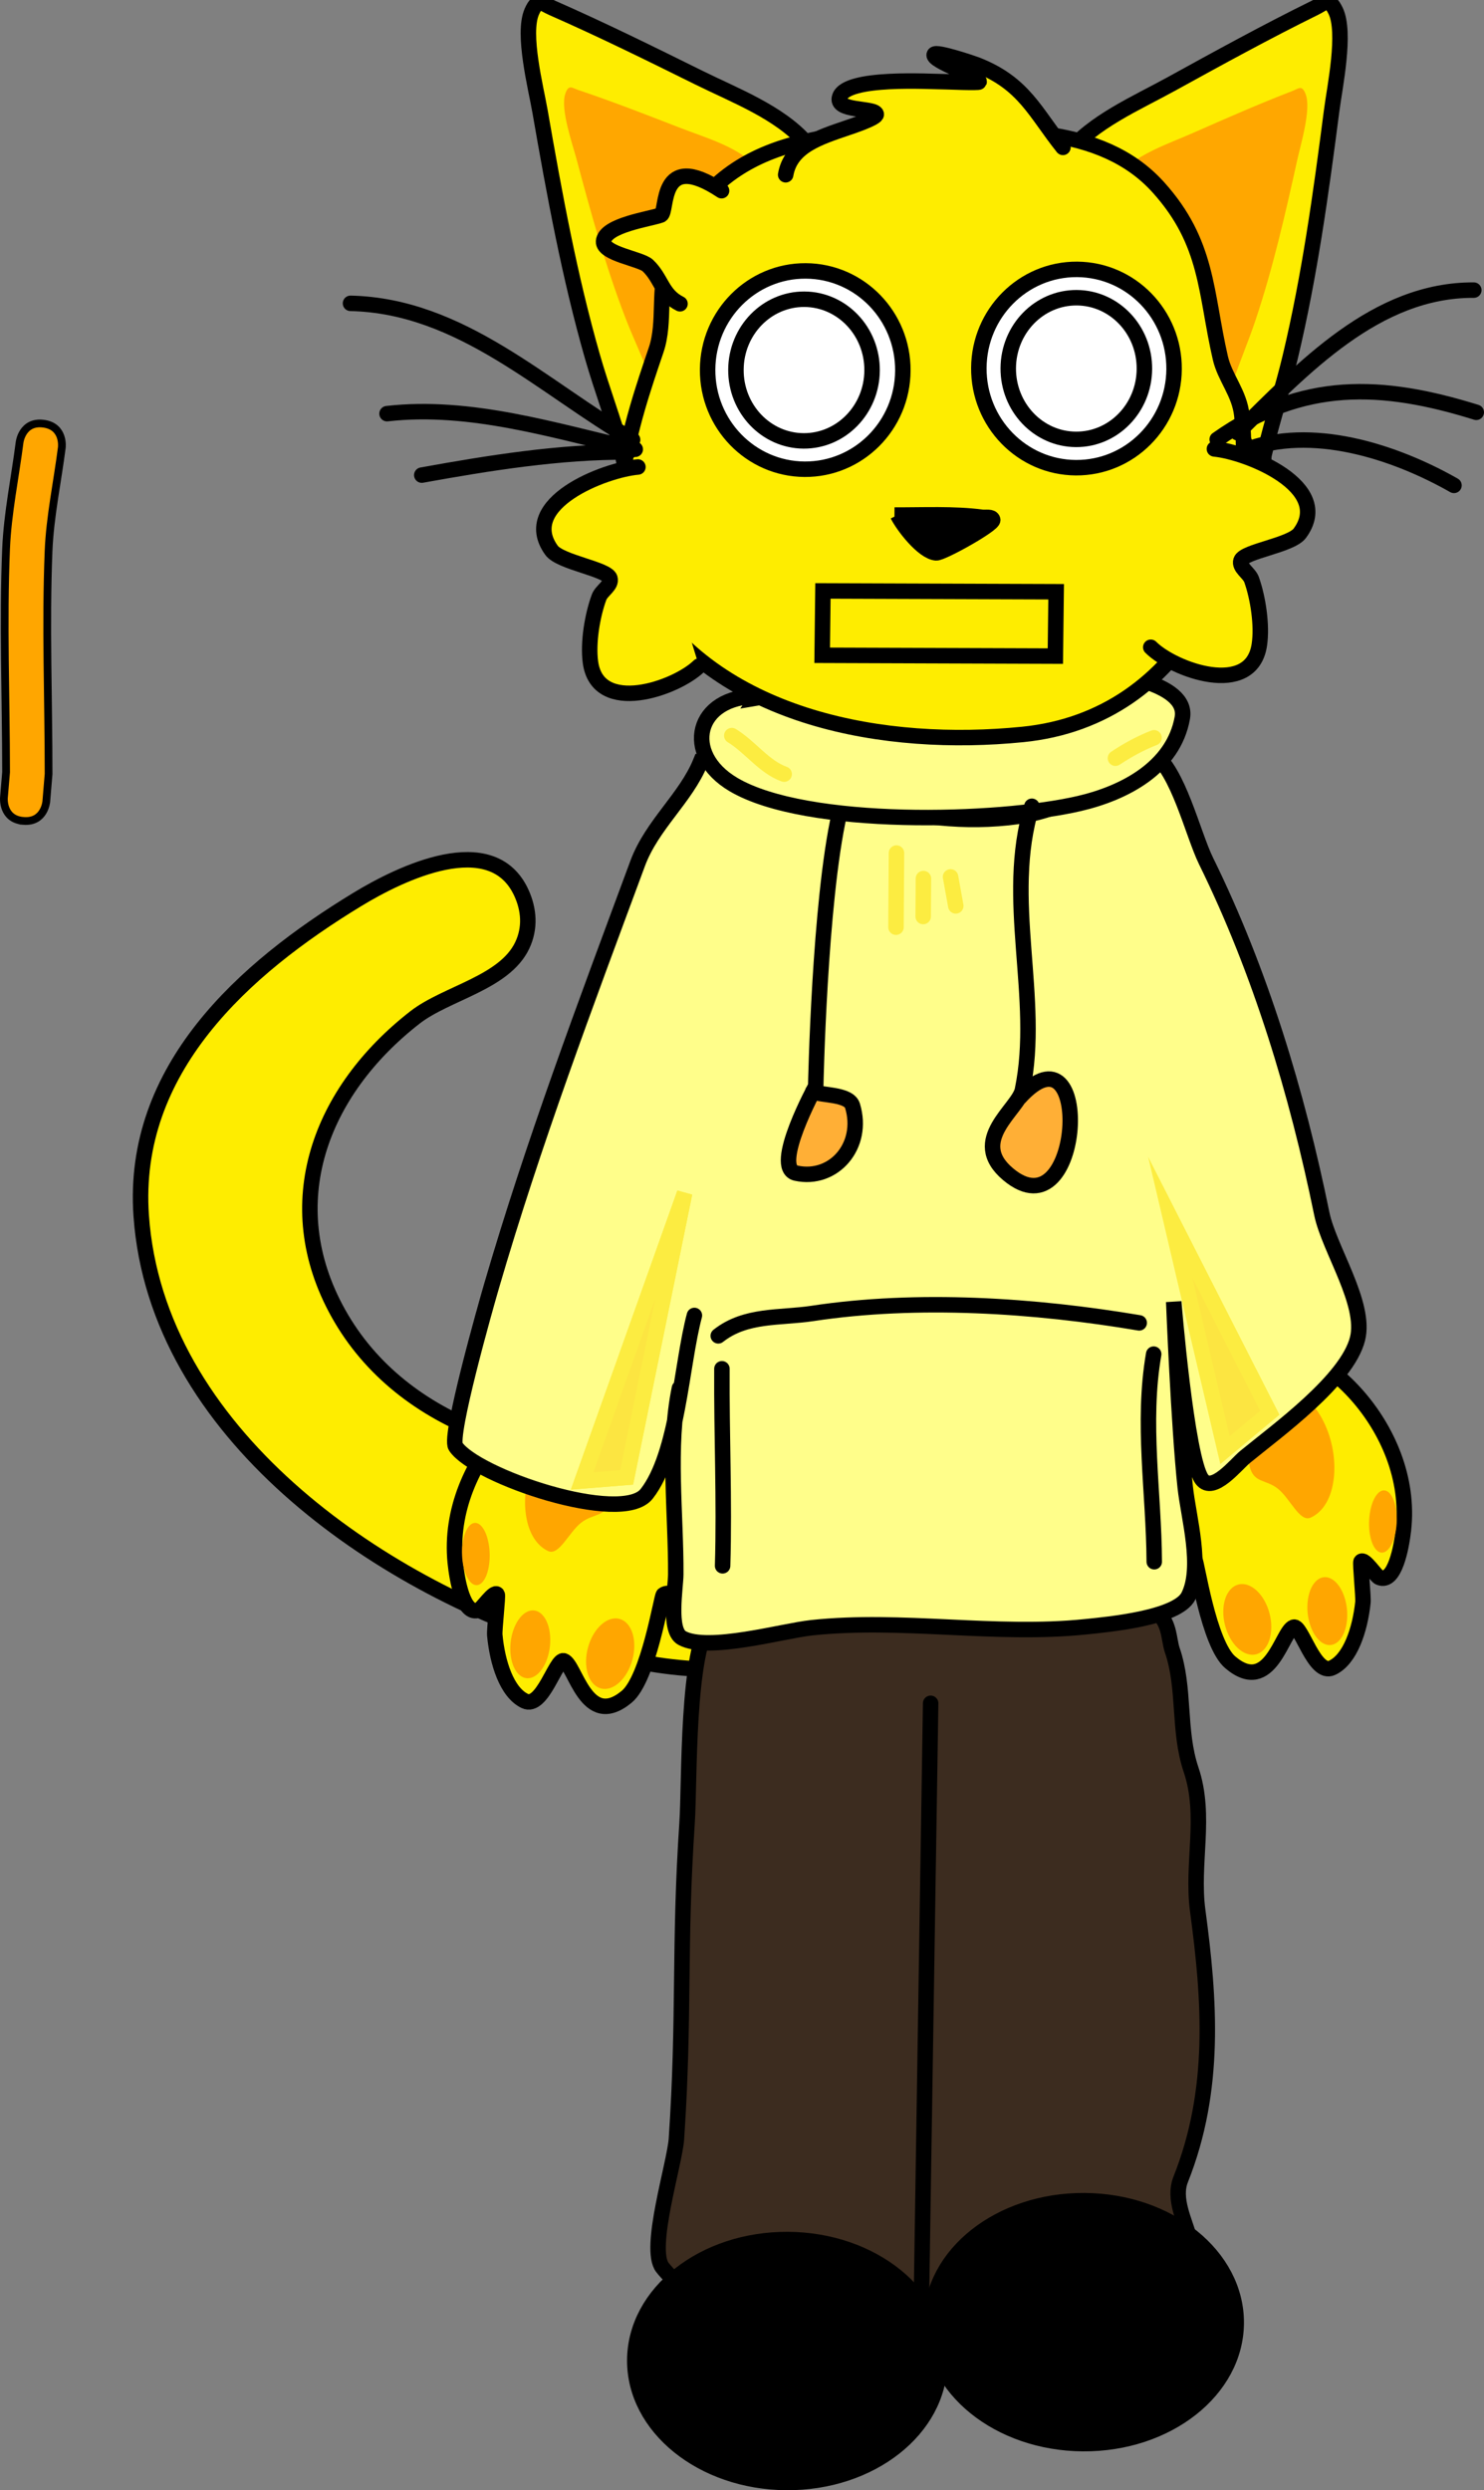 <svg version="1.1" xmlns="http://www.w3.org/2000/svg" xmlns:xlink="http://www.w3.org/1999/xlink" width="191.881" height="321.851" viewBox="0,0,191.881,321.851"><rect x="0" y="0" width="191.881" height="321.851" fill="#808080" stroke="none"/><g transform="translate(-200.709,-37.148)"><g data-paper-data="{&quot;isPaintingLayer&quot;:true}" fill-rule="nonzero" stroke-linejoin="miter" stroke-miterlimit="10" stroke-dasharray="" stroke-dashoffset="0" style="mix-blend-mode: normal"><path d="M301.411,251.248c-7.824,3.454 -19.757,0.71 -27.717,-1.784c-24.076,-7.546 -52.75,-27.135 -54.726,-55.178c-1.336,-18.967 13.275,-31.969 27.948,-40.891c5.567,-3.385 17.376,-9.137 21.194,-0.882c1.016,2.197 1.189,4.59 0.119,6.835c-2.311,4.849 -9.797,6.136 -13.861,9.296c-12.28,9.55 -17.804,24.048 -9.933,38.203c8.334,14.988 27.062,20.194 43.048,18.122c8.264,-1.071 16.444,-4.984 24.992,-2.712c25.344,6.737 5.435,26.558 -9.844,29.293z" fill="#feed00" stroke="#000000" stroke-width="2" stroke-linecap="round"/><path d="M294.104,246.56c5.741,-0.072 13.512,-1.181 19.287,-2.014c6.296,-0.909 14.811,0.095 21.256,0.136c3.786,0.024 12.386,-0.79 15.371,0.769c1.932,1.01 1.795,3.606 2.256,4.946c1.715,4.977 0.724,10.406 2.441,15.48c2.028,5.994 0.034,12.104 0.861,18.243c1.547,11.476 2.409,23.129 -2.202,34.704c-2.016,5.062 6.187,11.229 -2.693,14.274c-3.144,1.078 -10.973,8.018 -14.459,7.996c-5.057,-0.032 -11.172,-5.025 -17.358,-6.157c-7.877,-1.442 -18.31,2.851 -24.186,1.276c-2.941,-0.788 -6.792,-4.061 -8.312,-5.999c-1.906,-2.43 1.589,-13.398 1.808,-16.649c1.076,-15.986 0.299,-24.808 1.373,-40.808c0.353,-5.258 -0.067,-22.545 3.137,-26.205z" fill="#3c2c1f" stroke="#000000" stroke-width="2" stroke-linecap="round"/><g stroke-width="2"><path d="M353.375,221.888c2.894,-3.371 6.486,-9.704 10.263,-10.584c7.161,-1.669 20.043,10.225 18.533,23.592c-0.247,2.189 -1.115,6.979 -3.13,6.13c-0.44,-0.186 -1.954,-2.56 -2.351,-2.042c-0.13,0.17 0.319,4.571 0.248,5.246c-0.378,3.597 -1.656,7.395 -3.989,8.477c-2.288,1.061 -3.974,-5.562 -4.974,-5.253c-1.5,0.465 -2.995,8.957 -8.19,4.545c-2.811,-2.388 -4.321,-13.03 -4.582,-13.241c-1.352,-1.094 -5.49,3.243 -8.657,-3.693c-2.912,-6.379 3.221,-13.878 6.632,-13.469z" fill="#feed00" stroke="#000000" stroke-linecap="round"/><path d="M372.932,229.518c-0.484,1.939 -1.509,3.225 -2.766,3.782c-1.392,0.617 -2.623,-2.425 -4.171,-3.695c-1.615,-1.326 -3.2,-0.693 -3.731,-3.024c-0.437,-1.92 -0.462,-3.973 -0.001,-5.819c1.02,-4.085 4.236,-5.436 7.182,-3.019c2.946,2.418 4.508,7.689 3.488,11.774z" fill="#ffa600" stroke="none" stroke-linecap="butt"/><path d="M353.365,233.682c-0.355,2.332 -2.02,3.374 -3.72,2.326c-1.7,-1.048 -2.79,-3.789 -2.435,-6.121c0.355,-2.332 2.02,-3.374 3.72,-2.326c1.7,1.048 2.79,3.789 2.436,6.121z" fill="#ffa600" stroke="none" stroke-linecap="butt"/><path d="M365.024,248.324c-0.35,2.301 -1.994,3.328 -3.673,2.293c-1.678,-1.035 -2.756,-3.74 -2.406,-6.041c0.35,-2.301 1.994,-3.328 3.673,-2.293c1.678,1.035 2.756,3.74 2.406,6.041z" fill="#ffa600" stroke="none" stroke-linecap="butt"/><path d="M374.832,246.919c-0.345,2.27 -1.745,3.42 -3.126,2.569c-1.381,-0.852 -2.221,-3.382 -1.876,-5.653c0.345,-2.27 1.745,-3.42 3.126,-2.569c1.381,0.852 2.221,3.382 1.876,5.653z" fill="#ffa600" stroke="none" stroke-linecap="butt"/><path d="M381.212,234.841c-0.326,2.146 -1.349,3.418 -2.283,2.842c-0.935,-0.576 -1.428,-2.783 -1.102,-4.929c0.326,-2.146 1.349,-3.418 2.283,-2.842c0.935,0.576 1.428,2.783 1.102,4.929z" fill="#ffa600" stroke="none" stroke-linecap="butt"/></g><g stroke-width="2"><path d="M288.731,226.138c3.415,-0.365 9.452,7.212 6.458,13.553c-3.255,6.895 -7.338,2.505 -8.703,3.581c-0.263,0.207 -1.91,10.829 -4.751,13.181c-5.251,4.345 -6.637,-4.165 -8.131,-4.649c-0.995,-0.322 -2.767,6.278 -5.041,5.188c-2.319,-1.111 -3.548,-4.926 -3.88,-8.527c-0.062,-0.675 0.443,-5.07 0.315,-5.242c-0.39,-0.523 -1.934,1.831 -2.377,2.011c-2.026,0.823 -2.832,-3.977 -3.051,-6.17c-1.338,-13.385 11.696,-25.113 18.835,-23.352c3.765,0.929 7.276,7.307 10.127,10.715z" fill="#feed00" stroke="#000000" stroke-linecap="round"/><path d="M272.516,222.077c2.977,-2.38 6.175,-0.987 7.143,3.11c0.437,1.851 0.386,3.904 -0.076,5.818c-0.56,2.323 -2.137,1.671 -3.769,2.976c-1.564,1.25 -2.834,4.276 -4.218,3.641c-1.25,-0.573 -2.258,-1.872 -2.718,-3.817c-0.968,-4.098 0.661,-9.349 3.638,-11.729z" fill="#ffa600" stroke="none" stroke-linecap="butt"/><path d="M290.903,232.131c1.713,-1.026 3.365,0.036 3.69,2.373c0.325,2.337 -0.801,5.063 -2.514,6.089c-1.713,1.026 -3.365,-0.036 -3.69,-2.373c-0.325,-2.337 0.801,-5.063 2.514,-6.089z" fill="#ffa600" stroke="none" stroke-linecap="butt"/><path d="M279.026,246.702c1.692,-1.013 3.323,0.034 3.643,2.34c0.32,2.306 -0.791,4.996 -2.483,6.01c-1.692,1.013 -3.323,-0.034 -3.643,-2.34c-0.32,-2.306 0.791,-4.996 2.483,-6.01z" fill="#ffa600" stroke="none" stroke-linecap="butt"/><path d="M268.703,245.553c1.392,-0.834 2.776,0.334 3.092,2.609c0.316,2.275 -0.556,4.794 -1.948,5.628c-1.392,0.834 -2.776,-0.334 -3.092,-2.609c-0.316,-2.275 0.556,-4.794 1.948,-5.628z" fill="#ffa600" stroke="none" stroke-linecap="butt"/><path d="M261.695,234.107c0.942,-0.564 1.948,0.721 2.247,2.871c0.299,2.15 -0.223,4.35 -1.165,4.915c-0.942,0.564 -1.948,-0.721 -2.247,-2.871c-0.299,-2.15 0.223,-4.35 1.165,-4.915z" fill="#ffa600" stroke="none" stroke-linecap="butt"/></g><path d="M290.495,207.166c-1.699,6.338 -2.127,17.903 -6.173,23.058c-3.227,4.111 -22.167,-2.273 -24.702,-6.128c-0.882,-1.341 3.911,-18.218 4.621,-20.652c5.447,-18.671 12.14,-36.402 18.914,-54.691c1.86,-5.021 6.222,-8.428 8.144,-13.145l1.175,0.052c13.02,2.701 24.718,8.639 38.578,7.168c5.547,-0.589 9.632,-2.505 13.69,-6.327c0.928,-0.874 3.61,-2.972 5.053,-2.003c3.249,2.179 5.151,10.47 6.857,13.936c7.033,14.294 11.766,29.948 14.961,45.567c0.935,4.573 5.779,11.62 4.621,16.191c-1.356,5.354 -10.388,11.859 -14.534,15.26c-1.154,0.946 -4.179,4.802 -5.599,2.875c-1.978,-2.683 -3.63,-22.928 -3.63,-22.928c0,0 0.636,16.023 1.486,23.967c0.417,3.896 2.305,10.319 0.417,14.069c-1.438,2.856 -10.417,3.67 -13.307,3.968c-11.687,1.208 -23.721,-1.124 -35.399,0.123c-3.796,0.405 -13.411,3.171 -16.775,1.328c-1.793,-0.982 -0.819,-6.469 -0.808,-8.217c0.049,-7.691 -1.084,-16.532 0.472,-24.06" fill="#fffe8a" stroke="#000000" stroke-width="2" stroke-linecap="round"/><path d="M298.551,127.358c14.073,-2.381 27.748,-4.84 42.116,-3.618c3.064,0.261 13.76,1.469 12.916,6.187c-1.147,6.412 -7.458,9.705 -13.294,11.067c-10.521,2.455 -35.327,3.119 -44.744,-2.448c-6.702,-3.962 -4.897,-11.457 3.151,-11.405z" fill="#fffe8a" stroke="#000000" stroke-width="2" stroke-linecap="round"/><g stroke-width="2" stroke-linecap="round"><path d="M303.904,55.966c-12.447,4.982 -13.789,18.019 -17.341,29.229c-0.39,1.232 -3.554,12.09 -4.843,11.91c-0.535,-0.075 -0.374,-1.016 -0.52,-1.536c-1.159,-4.144 -2.704,-8.193 -3.893,-12.345c-2.968,-10.361 -4.92,-21.04 -6.77,-31.669c-0.531,-3.052 -2.327,-10.023 -1.067,-12.899c0.808,-1.843 1.383,-1.041 2.636,-0.491c6.44,2.826 12.734,5.936 19.036,9.053c4.628,2.289 10.293,4.418 13.776,8.35z" fill="#feed00" stroke="#000000"/><path d="M297.561,58.692c-7.931,4.019 -8.055,12.71 -9.746,20.323c-0.186,0.837 -1.64,8.194 -2.503,8.151c-0.358,-0.018 -0.307,-0.649 -0.433,-0.985c-1.008,-2.67 -2.265,-5.254 -3.294,-7.927c-2.567,-6.671 -4.481,-13.611 -6.325,-20.524c-0.529,-1.985 -2.123,-6.485 -1.459,-8.458c0.426,-1.265 0.853,-0.769 1.713,-0.479c4.42,1.49 8.759,3.177 13.104,4.867c3.191,1.241 7.058,2.316 9.589,4.71z" fill="#ffa700" stroke="none"/></g><g stroke-width="2" stroke-linecap="round"><path d="M338.718,56.969c3.308,-4.081 8.875,-6.455 13.398,-8.944c6.159,-3.389 12.311,-6.771 18.622,-9.877c1.228,-0.604 1.768,-1.43 2.655,0.375c1.385,2.818 -0.105,9.861 -0.502,12.933c-1.383,10.699 -2.867,21.454 -5.379,31.934c-1.007,4.2 -2.373,8.312 -3.35,12.503c-0.123,0.527 0.079,1.459 -0.452,1.558c-1.281,0.237 -4.916,-10.473 -5.359,-11.686c-4.039,-11.044 -5.95,-24.01 -18.602,-28.443z" fill="#feed00" stroke="#000000"/><path d="M345.545,59.475c2.424,-2.502 6.24,-3.745 9.373,-5.125c4.267,-1.879 8.529,-3.753 12.879,-5.435c0.847,-0.327 1.252,-0.842 1.732,0.403c0.75,1.943 -0.646,6.508 -1.088,8.514c-1.54,6.987 -3.149,14.004 -5.421,20.781c-0.911,2.715 -2.054,5.352 -2.944,8.063c-0.112,0.341 -0.033,0.969 -0.39,1.003c-0.86,0.081 -2.635,-7.206 -2.857,-8.033c-2.022,-7.532 -2.526,-16.209 -10.625,-19.877z" fill="#ffa700" stroke="none"/></g><path d="M320.064,53.929c10.438,0.067 22.944,-0.857 30.414,7.425c6.462,7.164 6.071,13.561 8.02,22.051c0.599,2.608 2.483,4.545 2.78,7.441c1.802,17.556 -7.033,39.088 -28.322,41.226c-17.83,1.791 -38.874,-1.998 -48.873,-17.518c-6.244,-9.691 -1.731,-22.754 1.467,-32.181c1.239,-3.652 0.14,-7.938 1.586,-11.778c5.661,-15.033 18.821,-16.483 33.279,-16.39z" fill="#feed00" stroke="#000000" stroke-width="2" stroke-linecap="round"/><path d="M357.73,95.171c4.286,0.417 15.475,4.91 11.04,10.902c-1.154,1.559 -7.228,2.329 -7.604,3.528c-0.282,0.899 1.061,1.582 1.375,2.471c0.842,2.378 1.375,5.905 1.002,8.411c-1.027,6.897 -11.077,3.274 -14.041,0.32" fill="#feed00" stroke="#000000" stroke-width="2" stroke-linecap="round"/><path d="M291.091,123.241c-3.002,2.916 -13.098,6.41 -14.036,-0.5c-0.341,-2.511 0.237,-6.031 1.11,-8.398c0.326,-0.884 1.678,-1.55 1.407,-2.453c-0.361,-1.204 -6.424,-2.051 -7.558,-3.625c-4.359,-6.049 6.888,-10.398 11.179,-10.76" fill="#feed00" stroke="#000000" stroke-width="2" stroke-linecap="round"/><path d="M246.03,76.354c14.316,0.307 24.92,10.93 36.475,17.631" fill="none" stroke="#000000" stroke-width="2" stroke-linecap="round"/><path d="M250.752,90.613c10.778,-1.234 21.732,2.232 32.096,4.605" fill="none" stroke="#000000" stroke-width="2" stroke-linecap="round"/><path d="M255.245,98.554c8.699,-1.57 17.871,-3.047 26.723,-2.99" fill="none" stroke="#000000" stroke-width="2" stroke-linecap="round"/><path d="M360.732,93.081c8.435,-8.327 17.899,-18.501 30.539,-18.436" fill="none" stroke="#000000" stroke-width="2" stroke-linecap="round"/><path d="M358.09,93.943c11.012,-7.76 21.289,-7.309 33.5,-3.506" fill="none" stroke="#000000" stroke-width="2" stroke-linecap="round"/><path d="M361.596,95.372c8.623,-3.385 19.435,0.139 27.112,4.51" fill="none" stroke="#000000" stroke-width="2" stroke-linecap="round"/><path d="M316.363,103.713c3.72,0.024 7.638,-0.192 11.328,0.292c0.468,0.061 1.274,-0.134 1.379,0.326c0.138,0.603 -6.553,4.335 -7.319,4.273c-1.725,-0.139 -4.303,-3.534 -4.97,-4.888z" fill="#000000" stroke="#000000" stroke-width="2" stroke-linecap="round"/><path d="M317.447,85.06c-0.045,7.078 -5.733,12.78 -12.704,12.735c-6.971,-0.045 -12.585,-5.819 -12.539,-12.897c0.045,-7.078 5.733,-12.78 12.704,-12.735c6.971,0.045 12.585,5.819 12.539,12.897z" fill="#ffffff" stroke="#000000" stroke-width="2" stroke-linecap="butt"/><path d="M352.517,84.862c-0.045,7.078 -5.733,12.78 -12.704,12.735c-6.971,-0.045 -12.585,-5.819 -12.539,-12.897c0.045,-7.078 5.733,-12.78 12.704,-12.735c6.971,0.045 12.585,5.819 12.539,12.897z" fill="#ffffff" stroke="#000000" stroke-width="2" stroke-linecap="butt"/><path d="M313.469,85.034c-0.032,5.056 -4,9.129 -8.861,9.098c-4.861,-0.031 -8.776,-4.155 -8.743,-9.211c0.032,-5.056 4,-9.129 8.861,-9.098c4.861,0.031 8.776,4.155 8.743,9.211z" fill="#ffffff" stroke="#000000" stroke-width="2" stroke-linecap="butt"/><path d="M348.68,84.838c-0.032,5.056 -4,9.129 -8.861,9.098c-4.861,-0.031 -8.776,-4.155 -8.743,-9.211c0.032,-5.056 4,-9.129 8.861,-9.098c4.861,0.031 8.776,4.155 8.743,9.211z" fill="#ffffff" stroke="#000000" stroke-width="2" stroke-linecap="butt"/><path d="M302.296,59.737c0.624,-3.693 4.347,-4.831 7.984,-6.075c0.403,-0.138 3.814,-1.254 3.733,-1.751c-0.147,-0.904 -5.43,-0.286 -4.727,-2.254c0.944,-2.644 11.502,-1.956 13.772,-1.942c0.327,0.002 4.196,0.168 4.251,0.023c0.237,-0.624 -6.243,-2.732 -5.794,-3.559c0.245,-0.452 4.973,1.144 5.445,1.327c6.182,2.397 7.59,6.209 11.187,10.693" fill="#feed00" stroke="#000000" stroke-width="2" stroke-linecap="round"/><path d="M288.633,76.411c-2.364,-1.177 -2.365,-3.245 -4.162,-4.945c-0.917,-0.868 -5.822,-1.504 -5.72,-3.117c0.134,-2.123 6.092,-2.905 7.41,-3.41c0.928,-0.356 -0.4,-8.621 7.847,-3.142" fill="#feed00" stroke="#000000" stroke-width="2" stroke-linecap="round"/><path d="M305.791,178.24c1.237,0.522 4.676,0.288 5.147,1.829c1.581,5.168 -2.453,9.768 -7.294,8.706c-3.224,-0.707 2.538,-11.239 2.538,-11.239c0,0 0.475,-23.744 3.061,-35.23" fill="#ffaf36" stroke="#000000" stroke-width="2" stroke-linecap="round"/><path d="M332.525,179.016c9.658,-10.641 8.229,18.029 -1.459,9.904c-5.246,-4.399 1.321,-8.386 1.842,-10.901c2.459,-11.871 -2.453,-24.636 1.219,-36.664" fill="#ffaf36" stroke="#000000" stroke-width="2" stroke-linecap="round"/><path d="M293.58,209.8c3.56,-2.811 7.968,-2.258 12.18,-2.896c13.584,-2.057 28.732,-1.062 42.249,1.219" fill="none" stroke="#000000" stroke-width="2" stroke-linecap="round"/><path d="M349.955,238.995c-0.048,-8.899 -1.618,-17.928 -0.076,-26.831" fill="none" stroke="#000000" stroke-width="2" stroke-linecap="round"/><path d="M294.053,214.058c-0.055,8.516 0.345,16.97 0.088,25.466" fill="none" stroke="#000000" stroke-width="2" stroke-linecap="round"/><path d="M302.101,137.201c-2.615,-0.935 -4.378,-3.52 -6.772,-4.978" fill="none" stroke="#fcec41" stroke-width="2" stroke-linecap="round"/><path d="M344.935,135.143c1.636,-1.074 3.166,-1.922 4.991,-2.639" fill="none" stroke="#fcec41" stroke-width="2" stroke-linecap="round"/><path d="M316.622,147.402l-0.061,9.584" fill="none" stroke="#fcec41" stroke-width="2" stroke-linecap="round"/><path d="M320.107,150.697l-0.032,4.909" fill="none" stroke="#fcec41" stroke-width="2" stroke-linecap="round"/><path d="M324.292,154.231l-0.677,-3.745" fill="none" stroke="#fcec41" stroke-width="2" stroke-linecap="round"/><path d="M275.98,228.558l13.254,-37.208l-7.494,36.744z" fill="#fce541" stroke="#fcec41" stroke-width="2" stroke-linecap="round"/><path d="M275.98,228.558l13.254,-37.208l-7.494,36.744z" fill="#fce541" stroke="#fcec41" stroke-width="2" stroke-linecap="round"/><path d="M359.1,224.574l-7.065,-30.068l12.853,25.236z" fill="#fce541" stroke="#fcec41" stroke-width="2" stroke-linecap="round"/><path d="M319.851,334.039l1.19,-76.744" fill="none" stroke="#000000" stroke-width="2" stroke-linecap="round"/><path d="M322.209,342.427c-0.056,8.67 -8.925,15.642 -19.811,15.572c-10.886,-0.07 -19.665,-7.155 -19.61,-15.825c0.056,-8.67 8.925,-15.642 19.811,-15.572c10.886,0.07 19.665,7.155 19.61,15.825z" fill="#000000" stroke="#000000" stroke-width="2" stroke-linecap="butt"/><path d="M360.552,337.405c-0.056,8.67 -8.925,15.642 -19.811,15.572c-10.886,-0.07 -19.665,-7.155 -19.61,-15.825c0.056,-8.67 8.925,-15.642 19.811,-15.572c10.886,0.07 19.665,7.155 19.61,15.825z" fill="#000000" stroke="#000000" stroke-width="2" stroke-linecap="butt"/><path d="M307.016,121.842l0.099,-8.317l30.152,0.104l-0.099,8.317z" fill="none" stroke="#000000" stroke-width="2" stroke-linecap="butt"/><path d="M203.725,143.248c-2.74,-0.23 -2.511,-2.97 -2.511,-2.97l0.281,-3.329c-0.004,-9.609 -0.404,-19.33 0.003,-28.929c0.193,-4.552 1.171,-9.217 1.748,-13.734c0,0 0.348,-2.728 3.076,-2.38c2.728,0.348 2.38,3.076 2.38,3.076c-0.561,4.396 -1.535,8.957 -1.714,13.387c-0.387,9.563 0.007,19.239 0.003,28.81l-0.296,3.559c0,0 -0.23,2.74 -2.97,2.511z" fill="#ffa600" stroke="#000000" stroke-width="1" stroke-linecap="butt"/></g></g></svg>